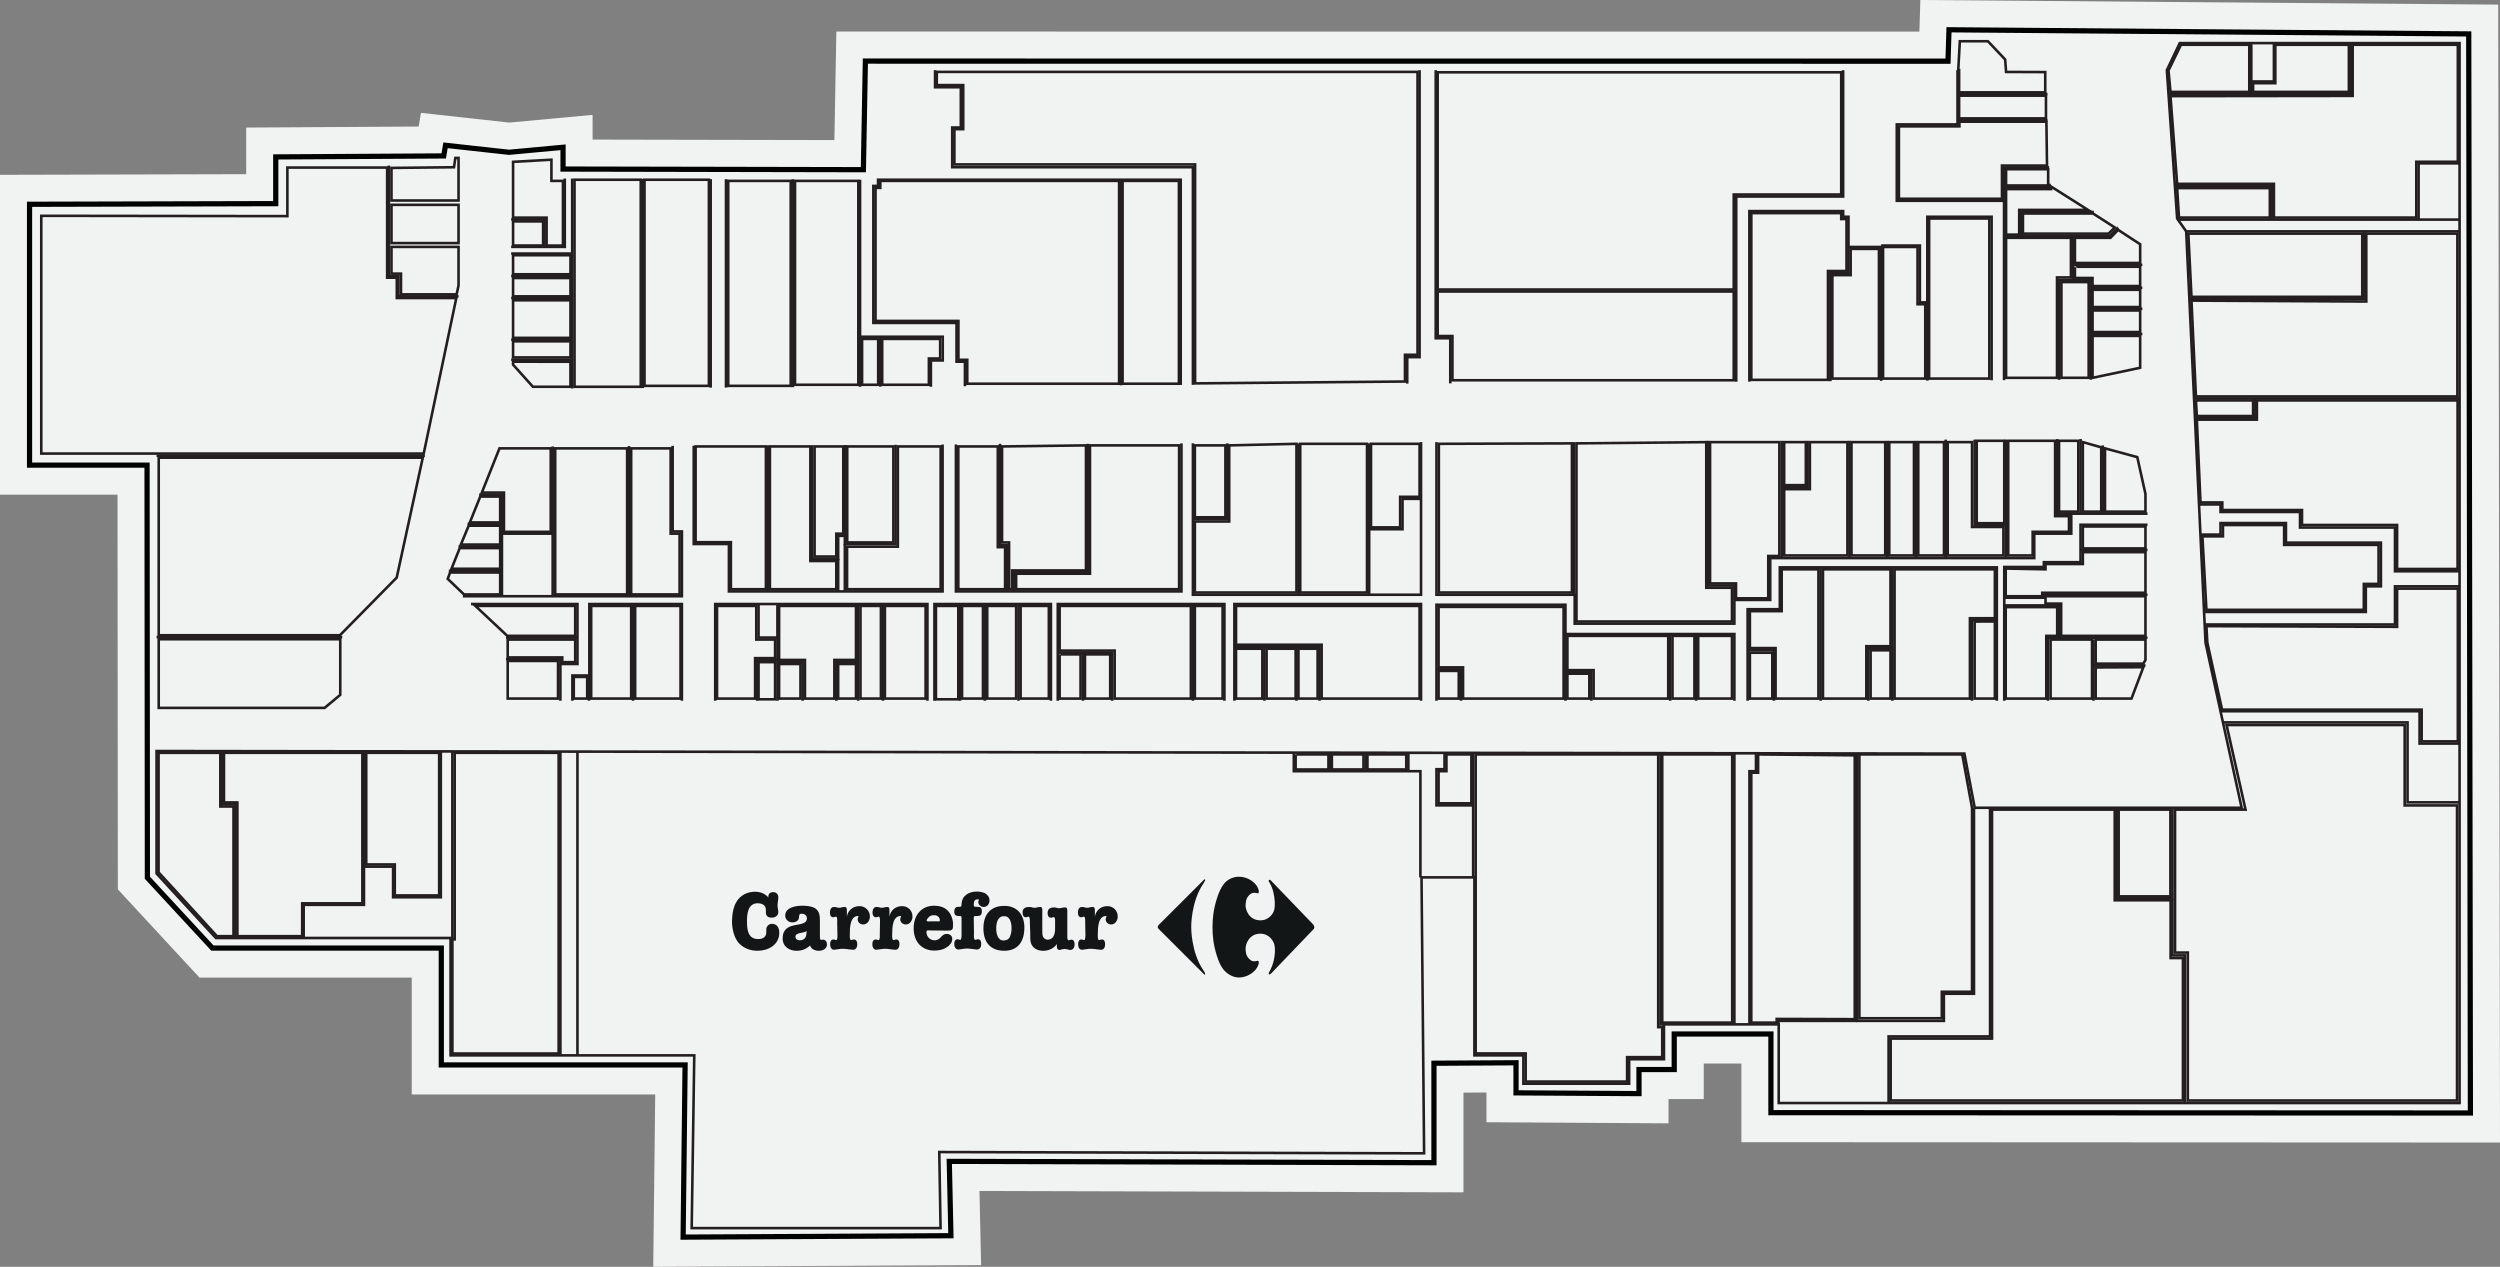 <?xml version="1.0" encoding="UTF-8"?>
<svg id="Layer_4" data-name="Layer 4" xmlns="http://www.w3.org/2000/svg" viewBox="0 0 959.57 486.24">
  <rect x="0" y="0" width="959.57" height="486.24" fill="#808080" stroke="none"/>
  <defs>
    <style>
      .cls-1, .cls-2 {
        fill: #f1f2f2;
      }

      .cls-3 {
        fill: #121617;
        fill-rule: evenodd;
      }

      .cls-4 {
        fill: none;
        stroke: #231f20;
      }

      .cls-4, .cls-2 {
        stroke-miterlimit: 10;
      }

      .cls-2 {
        stroke: #000;
        stroke-width: 2px;
      }
    </style>
  </defs>
  <g id="Cladire">
    <polygon class="cls-1" points="14.17 81.24 14.17 175.68 59.27 175.68 59.4 335.8 82.77 361.07 172.22 361.07 172.22 405.92 265.83 405.92 265.07 471.99 362.09 471.48 361.46 442.93 547.55 443.44 547.55 405.28 584.72 405.07 584.72 416.65 626.26 416.91 626.26 407.68 639.77 407.68 639.77 394.04 682.56 394.04 682.56 424.23 945.37 424.36 944.74 15.83 750.82 14.28 750.44 26.32 334.93 26.28 334.18 67.97 213.27 67.72 213.27 59.64 195.34 61.3 173.35 58.88 172.72 62.67 108.67 63.05 108.67 80.99 14.17 81.24"/>
    <polygon class="cls-4" points="191.25 171.46 170.96 222.44 194.22 244.71 194.22 268.96 818.83 268.96 824.27 253.12 824.27 189.28 820.81 174.92 798.53 168.49 191.25 171.46"/>
    <polygon class="cls-4" points="196.2 61.58 196.2 140.28 204.12 149.19 802.99 145.72 822.29 141.76 822.29 93.26 786.66 70.49 785.67 26.94 770.82 26.94 770.32 22.49 763.39 15.06 751.52 15.06 751.02 26.94 335.77 26.94 334.78 69.01 212.53 68.51 212.53 60.59 196.2 61.58"/>
    <polygon class="cls-4" points="15.06 82.12 15.06 174.92 60.1 174.92 60.1 272.43 124.93 272.43 131.37 266.98 131.37 243.97 153.14 221.94 176.9 109.59 176.9 59.6 173.93 59.6 173.43 63.56 109.59 63.56 109.59 82.12 15.06 82.12"/>
    <line class="cls-4" x1="149.26" y1="77.84" x2="176.9" y2="77.84"/>
    <line class="cls-4" x1="149.26" y1="94.25" x2="176.9" y2="94.25"/>
    <polygon class="cls-1" points="251.49 420.09 158.04 420.09 158.04 375.24 76.58 375.24 45.23 341.36 45.11 189.86 0 189.86 0 67.1 94.5 66.85 94.5 48.96 160.7 48.57 161.58 43.32 195.46 47.05 227.45 44.09 227.45 53.58 320.26 53.77 321.02 12.11 736.71 12.14 737.09 0 958.89 1.77 959.57 438.54 668.39 438.4 668.39 408.21 653.95 408.21 653.95 421.86 640.43 421.86 640.43 431.17 570.55 430.74 570.55 419.32 561.72 419.38 561.72 457.65 375.95 457.14 376.58 485.58 250.73 486.24 251.49 420.09"/>
    <polygon class="cls-1" points="257.23 414.42 163.71 414.42 163.71 369.57 79.05 369.57 50.9 339.13 50.78 184.19 5.67 184.19 5.67 72.76 100.17 72.51 100.17 54.59 165.51 54.21 166.29 49.54 195.41 52.75 221.78 50.31 221.78 59.24 325.82 59.45 326.58 17.78 742.2 17.81 742.58 5.71 953.23 7.4 953.89 432.87 674.06 432.73 674.06 402.54 648.28 402.54 648.28 416.19 634.76 416.19 634.76 425.46 576.22 425.11 576.22 413.62 556.06 413.74 556.06 451.96 370.16 451.46 370.79 479.94 256.47 480.54 257.23 414.42"/>
    <polygon class="cls-2" points="262.96 408.75 169.38 408.75 169.38 363.9 81.53 363.9 56.57 336.91 56.44 178.52 11.34 178.52 11.34 78.41 105.84 78.16 105.84 60.23 170.32 59.85 171 55.77 195.36 58.45 216.11 56.53 216.11 64.89 331.39 65.13 332.15 23.45 747.7 23.48 748.08 11.43 947.57 13.02 948.21 427.2 679.73 427.07 679.73 396.88 642.61 396.88 642.61 410.52 629.09 410.52 629.09 419.76 581.89 419.47 581.89 407.92 550.39 408.1 550.39 446.28 364.36 445.77 364.99 474.3 262.2 474.84 262.96 408.75"/>
    <polygon class="cls-1" points="257.23 414.42 163.71 414.42 163.71 369.57 79.05 369.57 50.9 339.13 50.78 184.19 5.67 184.19 5.67 72.76 100.17 72.51 100.17 54.59 165.51 54.21 166.29 49.54 195.41 52.75 221.78 50.31 221.78 59.24 325.82 59.45 326.58 17.78 742.2 17.81 742.58 5.71 953.23 7.4 953.89 432.87 674.06 432.73 674.06 402.54 648.28 402.54 648.28 416.19 634.76 416.19 634.76 425.46 576.22 425.11 576.22 413.62 556.06 413.74 556.06 451.96 370.16 451.46 370.79 479.94 256.47 480.54 257.23 414.42"/>
    <polygon class="cls-2" points="262.96 408.75 169.38 408.75 169.38 363.9 81.53 363.9 56.57 336.91 56.44 178.52 11.34 178.52 11.34 78.41 105.84 78.16 105.84 60.23 170.32 59.85 171 55.77 195.36 58.45 216.11 56.53 216.11 64.89 331.39 65.13 332.15 23.45 747.7 23.48 748.08 11.43 947.57 13.02 948.21 427.2 679.73 427.07 679.73 396.88 642.61 396.88 642.61 410.52 629.09 410.52 629.09 419.76 581.89 419.47 581.89 407.92 550.39 408.1 550.39 446.28 364.36 445.77 364.99 474.3 262.2 474.84 262.96 408.75"/>
    <polygon class="cls-4" points="831.7 26.94 835.65 83.86 839.12 88.81 846.54 246.69 860.4 310.04 757.95 310.04 753.99 289.25 60.1 288.26 60.1 335.28 82.86 360.03 172.94 360.03 172.94 405.07 266.48 405.07 265.49 471.39 361.01 471.39 360.52 442.19 546.61 442.68 545.62 336.77 565.92 336.77 565.92 405.07 584.72 405.07 584.72 415.96 625.31 415.96 625.31 406.55 638.67 406.55 638.67 393.19 682.72 393.19 682.72 423.38 944.05 423.38 944.05 16.55 836.64 16.55 831.7 26.94"/>
  </g>
  <g id="Magazine">
    <line class="cls-4" x1="60.1" y1="174.92" x2="163.08" y2="174.92"/>
    <line class="cls-4" x1="60.1" y1="244.53" x2="131.37" y2="244.53"/>
    <polyline class="cls-4" points="85.32 288.3 85.32 308.73 90.33 308.73 90.33 360.03"/>
    <polyline class="cls-4" points="139.7 288.38 139.7 347.3 116.56 347.3 116.56 360.03"/>
    <polyline class="cls-4" points="169.2 288.42 169.2 344.4 150.88 344.4 150.88 332.64 139.7 332.64"/>
    <line class="cls-4" x1="173.63" y1="288.3" x2="173.63" y2="360.03"/>
    <line class="cls-4" x1="215.09" y1="288.48" x2="215.09" y2="405.07"/>
    <line class="cls-4" x1="221.64" y1="288.48" x2="221.64" y2="405.07"/>
    <polyline class="cls-4" points="496.6 288.89 496.6 296.01 545.19 296.01 545.19 336.77"/>
    <line class="cls-4" x1="565.44" y1="288.98" x2="565.44" y2="336.77"/>
    <polyline class="cls-4" points="637.36 289.09 637.36 393.19 638.67 393.19"/>
    <line class="cls-4" x1="510.48" y1="288.89" x2="510.48" y2="296.01"/>
    <line class="cls-4" x1="524.17" y1="289.09" x2="524.17" y2="296.01"/>
    <line class="cls-4" x1="540.56" y1="289.09" x2="540.56" y2="296.01"/>
    <polyline class="cls-4" points="554.45 288.89 554.45 295.24 551.36 295.24 551.36 309.12 565.44 309.12"/>
    <line class="cls-4" x1="665.7" y1="289.13" x2="665.7" y2="393.19"/>
    <polyline class="cls-4" points="673.99 289.14 673.99 296.01 671.49 296.01 671.49 393.19"/>
    <polyline class="cls-4" points="712.75 289.19 712.75 391.84 746.11 391.84 746.11 381.43 757.67 381.43 757.67 310.04"/>
    <polyline class="cls-4" points="724.9 423.38 724.9 397.81 763.84 397.81 763.84 310.04"/>
    <polyline class="cls-4" points="812.43 310.04 812.43 344.79 833.84 344.79 833.84 310.04"/>
    <polyline class="cls-4" points="838.66 423.38 838.66 366.71 833.84 366.71 833.84 344.79"/>
    <polyline class="cls-4" points="853.23 277.28 924.08 277.28 924.08 307.96 944.05 307.96"/>
    <polyline class="cls-4" points="852.3 272.99 928.7 272.99 928.7 285.4 944.05 285.4"/>
    <polyline class="cls-4" points="846.21 239.69 919.26 239.69 919.26 225.05 944.05 225.05"/>
    <polyline class="cls-4" points="845.99 234.88 908.07 234.88 908.07 225.05 913.86 225.05 913.86 208.28 877.41 208.28 877.41 200.76 852.3 200.76 852.3 205.19 844.61 205.19"/>
    <polyline class="cls-4" points="944.05 219.27 919.26 219.27 919.26 202.49 882.81 202.49 882.81 196.51 852.3 196.51 852.3 193.62 844.05 193.62"/>
    <line class="cls-4" x1="944.05" y1="152.94" x2="842.13" y2="152.94"/>
    <polyline class="cls-4" points="842.49 160.46 865.65 160.46 865.65 152.94"/>
    <polyline class="cls-4" points="840.34 114.76 907.49 114.76 907.49 88.54"/>
    <line class="cls-4" x1="839.12" y1="88.81" x2="944.05" y2="88.81"/>
    <line class="cls-4" x1="944.05" y1="84.29" x2="835.65" y2="84.29"/>
    <polyline class="cls-4" points="834.79 71.39 872.02 71.39 872.02 84.29"/>
    <polyline class="cls-4" points="944.05 62.7 928.32 62.7 928.32 84.29"/>
    <polyline class="cls-4" points="902.29 16.55 902.29 36.09 832.33 36.09"/>
    <line class="cls-4" x1="864.11" y1="16.55" x2="864.11" y2="36.09"/>
    <polyline class="cls-4" points="872.79 16.55 872.79 31.27 864.11 31.27"/>
    <polyline class="cls-4" points="824.27 197.16 795.01 197.16 795.01 204.83 780.8 204.83 780.8 214.21 679.46 214.21 679.46 230.27 665.7 230.27 665.7 239.37 604.41 239.37 604.41 228.28 551.36 228.28 551.36 169.7"/>
    <line class="cls-4" x1="604.13" y1="169.7" x2="604.13" y2="228.28"/>
    <polyline class="cls-4" points="655.58 169.19 655.58 224.73 665.7 224.73 665.7 230.27"/>
    <line class="cls-4" x1="683.86" y1="169.19" x2="683.86" y2="214.21"/>
    <polyline class="cls-4" points="693.81 169.19 693.81 186.92 683.86 186.92"/>
    <line class="cls-4" x1="709.88" y1="169.19" x2="709.88" y2="214.21"/>
    <line class="cls-4" x1="724.37" y1="169.19" x2="724.37" y2="214.21"/>
    <line class="cls-4" x1="735.46" y1="169.19" x2="735.46" y2="214.21"/>
    <line class="cls-4" x1="746.83" y1="168.74" x2="746.83" y2="214.21"/>
    <polyline class="cls-4" points="757.92 168.74 757.92 201.42 769.85 201.42 769.85 214.21"/>
    <line class="cls-4" x1="769.85" y1="168.74" x2="769.85" y2="201.42"/>
    <polyline class="cls-4" points="789.61 168.53 789.61 197.16 795.01 197.16"/>
    <line class="cls-4" x1="798.57" y1="197.16" x2="798.57" y2="168.49"/>
    <line class="cls-4" x1="807.09" y1="170.96" x2="807.09" y2="197.16"/>
    <polyline class="cls-4" points="824.27 201.42 798.57 201.42 798.57 215.78 784.49 215.78 784.49 217.62 769.29 217.62 769.29 268.96"/>
    <polyline class="cls-4" points="766.44 268.96 766.44 217.77 683.15 217.77 683.15 233.83 670.79 233.83 670.79 268.96"/>
    <polyline class="cls-4" points="665.7 268.96 665.7 243.36 600.86 243.36 600.86 232.12 551.36 232.12 551.36 268.96"/>
    <line class="cls-4" x1="798.57" y1="211.09" x2="824.27" y2="211.09"/>
    <polyline class="cls-4" points="769.29 229.42 784.49 229.42 784.49 228.28 824.27 228.28"/>
    <polyline class="cls-4" points="769.29 232.37 790.32 232.37 790.32 244.77 824.27 244.77"/>
    <polyline class="cls-4" points="803.54 268.96 803.54 255.43 803.54 245.48"/>
    <line class="cls-4" x1="823.49" y1="255.4" x2="803.54" y2="255.4"/>
    <polyline class="cls-4" points="786.06 268.96 786.06 244.77 790.32 244.77"/>
    <polyline class="cls-4" points="766.44 237.95 756.92 237.95 756.92 268.96"/>
    <line class="cls-4" x1="726.36" y1="217.82" x2="726.36" y2="268.96"/>
    <polyline class="cls-4" points="717.12 268.96 717.12 248.75 726.36 248.75"/>
    <line class="cls-4" x1="698.79" y1="217.82" x2="698.79" y2="268.96"/>
    <polyline class="cls-4" points="670.79 249.6 680.88 249.6 680.88 268.96"/>
    <line class="cls-4" x1="651.03" y1="243.39" x2="651.03" y2="268.96"/>
    <line class="cls-4" x1="641.08" y1="243.39" x2="641.08" y2="268.96"/>
    <polyline class="cls-4" points="600.86 243.36 600.86 257.7 600.86 268.96"/>
    <polyline class="cls-4" points="610.81 268.96 610.81 257.99 600.86 257.99"/>
    <polyline class="cls-4" points="551.36 256.87 560.78 256.87 560.78 268.96"/>
    <polyline class="cls-4" points="545.43 169.7 545.43 228.28 457.87 228.28 457.87 170.16"/>
    <polyline class="cls-4" points="453.47 170.18 453.47 227 366.91 227 366.91 170.6"/>
    <line class="cls-4" x1="525.53" y1="170.18" x2="525.53" y2="228.28"/>
    <line class="cls-4" x1="498.38" y1="170.18" x2="498.38" y2="228.28"/>
    <polyline class="cls-4" points="471.09 170.18 471.09 199.23 457.87 199.23"/>
    <polyline class="cls-4" points="525.53 203.13 538.32 203.13 538.32 191.47 545.43 191.47"/>
    <polyline class="cls-4" points="417.51 170.35 417.51 219.61 389.23 219.61 389.23 227"/>
    <polyline class="cls-4" points="383.82 170.35 383.82 209.24 386.52 209.24 386.52 227"/>
    <polyline class="cls-4" points="361.79 170.63 361.79 227 279.78 227 279.78 208.81 266.28 208.81 266.28 171.09"/>
    <polyline class="cls-4" points="343.74 170.71 343.74 208.81 324.27 208.81 324.27 205.68 321.71 205.68 321.71 214.5 311.76 214.5 311.76 170.87"/>
    <line class="cls-4" x1="324.41" y1="170.81" x2="324.41" y2="205.68"/>
    <line class="cls-4" x1="294.71" y1="170.95" x2="294.71" y2="227"/>
    <polyline class="cls-4" points="258.18 171.13 258.18 203.98 261.73 203.98 261.73 228.85 177.66 228.85"/>
    <polyline class="cls-4" points="261.73 268.96 261.73 231.84 226.2 231.84 226.2 259.27 219.7 259.27 219.7 268.96"/>
    <line class="cls-4" x1="226.06" y1="268.96" x2="226.06" y2="259.27"/>
    <line class="cls-4" x1="242.97" y1="231.84" x2="242.97" y2="268.96"/>
    <polyline class="cls-4" points="180.78 231.84 221.64 231.84 221.64 254.86 215.09 254.86 215.09 253.01 194.22 253.01"/>
    <line class="cls-4" x1="215.09" y1="268.96" x2="215.09" y2="254.86"/>
    <line class="cls-4" x1="194.22" y1="244.71" x2="221.64" y2="244.71"/>
    <line class="cls-4" x1="241.41" y1="228.85" x2="241.41" y2="171.21"/>
    <polyline class="cls-4" points="212.13 171.36 212.13 204.55 212.13 228.85"/>
    <polyline class="cls-4" points="192.66 228.85 192.66 204.83 212.13 204.83"/>
    <polyline class="cls-4" points="183.92 189.88 192.66 189.88 192.66 204.83"/>
    <line class="cls-4" x1="172.26" y1="219.16" x2="192.66" y2="219.16"/>
    <line class="cls-4" x1="176" y1="209.77" x2="192.66" y2="209.77"/>
    <line class="cls-4" x1="179.46" y1="201.09" x2="192.66" y2="201.09"/>
    <polyline class="cls-4" points="274.52 268.96 274.52 231.84 355.97 231.84 355.97 268.96"/>
    <polyline class="cls-4" points="358.67 268.96 358.67 231.84 403.37 231.84 403.37 268.96"/>
    <polyline class="cls-4" points="406 268.96 406 231.84 469.96 231.84 469.96 268.96"/>
    <polyline class="cls-4" points="473.79 268.96 473.79 231.84 545.43 231.84 545.43 268.96"/>
    <polyline class="cls-4" points="506.48 268.96 506.48 248.32 473.79 248.32"/>
    <line class="cls-4" x1="497.62" y1="268.96" x2="497.62" y2="248.32"/>
    <line class="cls-4" x1="485.31" y1="268.96" x2="485.31" y2="248.32"/>
    <line class="cls-4" x1="457.87" y1="268.96" x2="457.87" y2="232.12"/>
    <polyline class="cls-4" points="406 250.54 426.89 250.54 426.89 268.96"/>
    <line class="cls-4" x1="415.66" y1="268.96" x2="415.66" y2="250.54"/>
    <line class="cls-4" x1="368.47" y1="231.84" x2="368.47" y2="268.96"/>
    <line class="cls-4" x1="378" y1="231.84" x2="378" y2="268.96"/>
    <line class="cls-4" x1="390.93" y1="232.12" x2="390.93" y2="268.96"/>
    <line class="cls-4" x1="338.91" y1="231.84" x2="338.91" y2="268.96"/>
    <polyline class="cls-4" points="329.39 232.12 329.39 253.87 329.39 268.96"/>
    <polyline class="cls-4" points="321 268.96 321 254.15 329.39 254.15"/>
    <polyline class="cls-4" points="308.07 268.96 308.07 254.15 298.4 254.15 298.4 231.84"/>
    <polyline class="cls-4" points="291.15 231.84 291.15 244.71 298.4 244.71"/>
    <polyline class="cls-4" points="290.59 268.96 290.59 253.3 298.4 253.3"/>
    <line class="cls-4" x1="298.4" y1="268.96" x2="298.4" y2="254.15"/>
    <polyline class="cls-4" points="196.2 94.76 216.78 94.76 216.78 68.53"/>
    <polyline class="cls-4" points="196.2 84.24 209.01 84.24 209.01 94.76"/>
    <line class="cls-4" x1="219.62" y1="149.1" x2="219.62" y2="68.54"/>
    <line class="cls-4" x1="196.2" y1="97.32" x2="219.62" y2="97.32"/>
    <line class="cls-4" x1="196.2" y1="105.94" x2="219.62" y2="105.94"/>
    <line class="cls-4" x1="196.2" y1="114.38" x2="219.62" y2="114.38"/>
    <line class="cls-4" x1="196.2" y1="130.39" x2="219.62" y2="130.39"/>
    <line class="cls-4" x1="196.2" y1="138.06" x2="219.62" y2="138.06"/>
    <line class="cls-4" x1="246.72" y1="68.65" x2="246.72" y2="148.94"/>
    <line class="cls-4" x1="272.78" y1="68.76" x2="272.78" y2="148.79"/>
    <line class="cls-4" x1="278.66" y1="68.78" x2="278.66" y2="148.76"/>
    <line class="cls-4" x1="304.33" y1="68.78" x2="304.33" y2="148.61"/>
    <line class="cls-4" x1="330.11" y1="68.99" x2="330.11" y2="148.46"/>
    <polyline class="cls-4" points="357.3 148.46 357.3 138.35 361.85 138.35 361.85 129.25 330.11 129.25"/>
    <line class="cls-4" x1="337.88" y1="148.41" x2="337.88" y2="129.25"/>
    <polyline class="cls-4" points="370.37 148.23 370.37 138.83 367.15 138.83 367.15 123.95 335.22 123.95 335.22 71.36 337.02 71.36 337.02 68.99 453.19 68.99 453.19 147.75"/>
    <line class="cls-4" x1="430.26" y1="147.88" x2="430.26" y2="68.99"/>
    <polyline class="cls-4" points="358.9 26.94 358.9 33.49 368.79 33.49 368.79 48.94 365.49 48.94 365.49 64.18 457.87 64.18 457.87 147.71"/>
    <polyline class="cls-4" points="544.87 26.94 544.87 137.08 540.13 137.08 540.13 147.24"/>
    <polyline class="cls-4" points="551.07 26.94 551.07 129.83 556.66 129.83 556.66 147.15"/>
    <polyline class="cls-4" points="707.45 26.94 707.45 75.43 666.41 75.43 666.41 146.51"/>
    <polyline class="cls-4" points="671.46 146.48 671.46 81.02 707.45 81.02 707.45 83.2 709.5 83.2 709.5 104.88 702.54 104.88 702.54 146.31"/>
    <polyline class="cls-4" points="722.04 146.19 722.04 94.79 709.5 94.79"/>
    <polyline class="cls-4" points="739.76 146.09 739.76 116.06 736.9 116.06 736.9 94.25 722.04 94.25"/>
    <polyline class="cls-4" points="764.44 145.95 764.44 83.2 739.76 83.2 739.76 116.06"/>
    <polyline class="cls-4" points="786.51 64.25 769.21 64.25 769.21 77.07 728.04 77.07 728.04 47.75 751.35 47.75 751.35 36.09 751.35 26.94"/>
    <line class="cls-4" x1="785.87" y1="36.09" x2="751.35" y2="36.09"/>
    <line class="cls-4" x1="785.87" y1="46.12" x2="751.35" y2="46.12"/>
    <polyline class="cls-4" points="769.21 71.89 786.51 71.89 786.66 70.49"/>
    <line class="cls-4" x1="769.21" y1="77.07" x2="769.21" y2="145.92"/>
    <polyline class="cls-4" points="803.69 81.38 775.76 81.38 775.76 90.7 769.21 90.7"/>
    <polyline class="cls-4" points="813 87.32 809.73 90.59 775.76 90.59"/>
    <polyline class="cls-4" points="790.35 145.8 790.35 107.47 802.48 107.47 802.48 145.72"/>
    <polyline class="cls-4" points="795.66 90.7 795.66 101.65 795.66 107.47"/>
    <line class="cls-4" x1="822.29" y1="101.65" x2="795.66" y2="101.65"/>
    <line class="cls-4" x1="822.29" y1="110.47" x2="802.48" y2="110.47"/>
    <line class="cls-4" x1="822.29" y1="118.51" x2="802.48" y2="118.51"/>
    <line class="cls-4" x1="822.29" y1="128.19" x2="802.48" y2="128.19"/>
    <g id="Carrefour">
      <path class="cls-3" d="M296.85,342.43c1.06,0,1.89.79,1.89,1.97,0,1.11-.3,2.05-.3,3.16,0,.87.3,1.74.3,2.53,0,1.42-1.29,2.13-2.5,2.13-1.66,0-2.42-.79-2.27-2.53,0-.87,0-1.34-.53-2.05-.68-.71-1.66-.95-2.57-.95-3.78,0-4.16,3.95-4.16,6.95,0,3.24.38,6.79,4.31,6.79.83,0,1.74-.16,2.34-.71.76-.71.76-1.34.76-2.29,0-.79-.08-1.26.38-1.89.38-.63,1.06-.95,1.81-.95,1.89,0,2.8,1.5,2.8,3.39,0,4.74-4.31,6.95-8.32,6.95-2.72,0-5.29-.87-7.26-3-1.81-2.05-2.57-5.53-2.57-8.21,0-2.53.45-5.61,1.81-7.74,1.51-2.45,4.23-3.71,6.96-3.71,2.04,0,3.78.63,5.22,2.21-.23-1.26.6-2.13,1.89-2.05h0Z"/>
      <path class="cls-3" d="M306.68,351.99c0,1.42-1.29,2.05-2.57,2.05-1.44,0-2.72-1.11-2.72-2.61,0-3.24,4.23-3.79,6.58-3.79,1.51,0,3.55.16,4.84.95,1.74,1.11,1.89,2.92,1.89,4.82v5.84c0,.39-.08,1.5.45,1.5.3,0,.45-.08.76-.08.98,0,1.51.87,1.51,1.82,0,1.74-1.74,2.45-3.1,2.45s-2.95-.55-3.4-2.05c-1.44,1.42-3.25,2.05-5.14,2.05-2.72,0-5.37-1.5-5.37-4.74,0-7.42,9.3-3.55,9.3-7.74,0-1.18-.98-1.74-1.97-1.74-.53,0-.98.08-.98.71l-.08.55h0ZM309.63,357.28c-.83,1.03-4.31.47-4.31,2.21,0,1.11.83,1.42,1.66,1.42,1.74,0,2.57-1.11,2.57-2.92l.08-.71h0Z"/>
      <path class="cls-3" d="M321.35,354.04c0-.39.15-2.21-.53-2.21-.3,0-.6.24-.98.24-.98,0-1.29-.87-1.29-1.82,0-1.18.53-2.13,1.51-2.13.91,0,1.51.32,2.04.32.68,0,1.29-.32,1.97-.32.91,0,.98.55.98,1.26v2.37c.53-2.53,2.42-3.95,4.91-3.95,2.04,0,3.93,1.66,3.93,3.95,0,1.58-.98,3.08-2.57,3.08-1.13,0-2.12-.79-2.12-1.97,0-.47.23-.87.38-1.26-3.33-.24-3.4,4.58-3.4,7.03,0,.39-.15,2.21.53,2.21.3,0,.6-.24.98-.24.98,0,1.36.79,1.36,1.82,0,1.11-.53,2.13-1.51,2.13-1.66-.08-2.87-.39-4.08-.39-1.06,0-2.27.32-3.33.39-.98,0-1.51-1.03-1.51-2.13,0-1.03.38-1.82,1.29-1.82.38,0,.76.24.98.24.68,0,.53-1.82.53-2.21l-.08-4.58h0Z"/>
      <path class="cls-3" d="M337.76,354.04c0-.39.15-2.21-.53-2.21-.3,0-.6.24-.98.24-.98,0-1.36-.87-1.36-1.82,0-1.18.53-2.13,1.51-2.13.91,0,1.51.32,2.12.32s1.29-.32,1.97-.32c.83,0,.91.55.91,1.26v2.37c.53-2.53,2.42-3.95,4.91-3.95,2.12,0,3.93,1.66,3.93,3.95,0,1.58-.98,3.08-2.57,3.08-1.13,0-2.12-.79-2.12-1.97,0-.47.23-.87.38-1.26-3.4-.24-3.48,4.58-3.48,7.03,0,.39-.15,2.21.53,2.21.3,0,.6-.24.98-.24.98,0,1.29.79,1.29,1.82,0,1.11-.53,2.13-1.51,2.13-1.66-.08-2.8-.39-4.01-.39-1.13,0-2.34.32-3.4.39-.98,0-1.51-1.03-1.51-2.13,0-1.03.38-1.82,1.36-1.82.38,0,.68.24.98.24.68,0,.53-1.82.53-2.21l.08-4.58h0Z"/>
      <path class="cls-3" d="M356.96,357.12c-.6,0-1.36-.24-1.36.63,0,1.74,1.36,3.16,3.1,3.16,2.57,0,2.42-2.45,4.69-2.45,1.13,0,2.12.71,2.12,1.89,0,1.42-.98,2.53-2.12,3.24-1.36.95-3.1,1.26-4.76,1.26-4.91,0-7.94-3.47-7.94-8.53s2.95-8.68,7.86-8.68c1.74,0,3.7.39,5.07,1.74,1.44,1.34,2.19,3.47,2.19,5.53,0,1.82-.23,2.29-1.97,2.29l-6.88-.08h0ZM359.76,353.64c.45,0,.98.24.98-.47,0-.47-.3-1.11-.6-1.34-.45-.39-.98-.55-1.66-.55-.83,0-1.44.16-2.04.79-.3.32-.76.79-.76,1.18,0,.63.98.39,1.29.39h2.8Z"/>
      <path class="cls-3" d="M373.82,358.54c0,.39-.15,2.21.53,2.21.3,0,.53-.24.98-.24.98,0,1.29.79,1.29,1.82,0,1.11-.45,2.13-1.74,2.13-1.21-.08-2.42-.39-3.7-.39-1.13,0-2.27.32-3.25.39-1.13,0-1.66-1.03-1.66-2.13,0-1.03.38-1.82,1.29-1.82.38,0,.68.24.98.24.6,0,.53-1.82.53-2.21v-5.76c0-1.11.08-1.18-.98-1.18-1.13,0-1.81-.32-1.81-1.66,0-1.26.45-1.89,1.66-1.89.91,0,1.13.08,1.13-1.03.15-3.39,2.95-4.82,5.9-4.82.98,0,2.19.24,3.1.63.98.55,1.74,1.58,1.74,2.76,0,1.42-.91,2.53-2.27,2.53-.98,0-2.04-.79-2.04-1.89,0-.39.15-.55.3-.87-.23-.16-.38-.16-.53-.16-1.13,0-1.51.71-1.51,1.82,0,1.03.08,1.03.98,1.03,1.21,0,2.12.08,2.12,1.74,0,1.42-.6,1.82-1.89,1.82-1.21,0-1.21-.08-1.21,1.18l.08,5.76h0Z"/>
      <path class="cls-3" d="M393.18,356.09c0,5.21-2.42,8.84-7.71,8.84s-8.01-3.24-8.01-8.61,2.8-8.61,7.94-8.61c4.91-.08,7.79,3.32,7.79,8.37h0ZM385.39,351.67c-2.42-.08-3.02,2.53-3.02,4.66,0,1.89.53,4.66,2.8,4.66.98,0,1.89-.32,2.42-1.34.45-.95.68-2.21.68-3.24,0-2.13-.53-4.82-2.87-4.74h0Z"/>
      <path class="cls-3" d="M395.3,354.04c0-.39.08-2.21-.53-2.21-.38,0-.6.24-.98.24-.98,0-1.29-.87-1.29-1.82,0-1.18.45-2.13,2.72-2.13.6,0,1.21.32,1.89.32s1.36-.32,2.12-.32c.98,0,.83.95.83,1.74v7.42c0,.71,0,1.82.38,2.45.38.55.98.95,1.66.95.91,0,1.66-.39,2.19-1.18.6-1.03.68-2.05.68-3.24v-2.05c0-.39.15-2.21-.53-2.21-.3,0-.6.24-.98.24-1.06,0-1.36-.87-1.36-1.82,0-1.18.53-2.13,2.57-2.13.6,0,1.21.32,1.89.32s1.36-.32,2.12-.32c1.06,0,.98.71.98,1.5v8.92c0,.39-.15,2.21.53,2.21.3,0,.6-.24.98-.24.98,0,1.29.79,1.29,1.82,0,1.11-.53,2.13-1.74,2.13-.76-.08-1.44-.39-2.12-.39s-1.36.32-1.89.39c-1.13-.08-1.06-1.03-1.06-1.66v-.63c-1.13,1.74-3.25,2.61-5.29,2.61-1.51,0-3.25-.55-4.16-1.97-.91-1.26-.76-3.16-.76-4.74l-.15-4.18h0Z"/>
      <path class="cls-3" d="M416.54,354.04c0-.39.08-2.21-.53-2.21-.38,0-.6.24-.98.24-.98,0-1.29-.87-1.29-1.82,0-1.18.45-2.13,1.51-2.13.91,0,1.44.32,2.04.32.68,0,1.29-.32,1.97-.32.91,0,.98.55.98,1.26v2.37c.53-2.53,2.42-3.95,4.84-3.95,2.12,0,3.93,1.66,3.93,3.95,0,1.58-.98,3.08-2.5,3.08-1.13,0-2.12-.79-2.12-1.97,0-.47.23-.87.38-1.26-3.33-.24-3.4,4.58-3.4,7.03,0,.39-.15,2.21.53,2.21.3,0,.53-.24.98-.24.98,0,1.29.79,1.29,1.82,0,1.11-.45,2.13-1.51,2.13-1.59-.08-2.8-.39-4.01-.39-1.13,0-2.27.32-3.33.39-1.06,0-1.51-1.03-1.51-2.13,0-1.03.38-1.82,1.29-1.82.38,0,.68.24.98.24.6,0,.53-1.82.53-2.21l-.08-4.58h0Z"/>
      <path class="cls-3" d="M504.48,355.93c0,.39-.3.71-.3.71l-16.33,17.05c-.6.63-1.06.24-.83-.32.38-.87,1.06-1.74,1.66-3.87.83-3,.83-5.53.45-6.95-.38-1.42-1.97-4.18-5.37-4.18-4.46,0-5.75,4.26-5.67,5.84.08,1.03,0,2.61,1.59,4.03,1.13,1.11,2.34.63,2.57.63.3-.08.91-.39.91.55,0,1.18-.98,2.61-1.66,3.24-.6.63-2.87,2.53-5.97,2.53-1.89,0-4.08-.95-5.75-2.84-1.21-1.42-1.97-3.16-2.72-5.53-1.36-4.34-1.66-7.58-1.66-11.05,0-3.08.3-6.47,1.66-10.82.68-2.29,1.66-4.42,2.72-5.68,1.51-1.97,3.86-2.76,5.75-2.76,3.18,0,5.37,1.82,5.97,2.45.68.63,1.66,2.05,1.66,3.24,0,1.03-.6.63-.91.55-.3,0-1.44-.39-2.57.63-1.59,1.42-1.51,3.08-1.59,4.11-.08,1.5,1.21,5.76,5.67,5.76,3.4,0,5.07-2.76,5.37-4.18s.3-3.95-.45-6.95c-.6-2.13-1.21-3-1.66-3.79-.23-.47.23-1.03.83-.32l16.33,16.97c0,.24.3.55.3.95h0Z"/>
      <path class="cls-3" d="M444.37,355.78c0,.39.3.71.3.71l17.47,17.45c.38.39.53,0,.38-.39-.08-.24-.15-.39-.68-1.18-4.76-7.03-4.61-16.58-4.61-16.58,0,0-.15-9.55,4.61-16.58.53-.87.6-1.03.68-1.18.15-.39,0-.79-.38-.39l-17.47,17.45s-.3.39-.3.71h0Z"/>
    </g>
    <polyline class="cls-4" points="712.75 391.84 682.56 391.84 682.56 393.19"/>
    <polyline class="cls-4" points="149.26 63.56 149.26 105.94 152.94 105.94 152.94 113.75 176 113.75"/>
    <line class="cls-4" x1="321.71" y1="214.5" x2="321.71" y2="227"/>
    <line class="cls-4" x1="324.27" y1="208.81" x2="324.27" y2="227"/>
  </g>
  <polygon id="ERA_IasiGF76_ME" data-name="ERA IasiGF76^ME" class="cls-4" points="15.84 82.83 15.84 174.1 162.63 174.1 175.15 114.38 152.3 114.38 152.3 106.58 148.6 106.58 148.6 64.32 110.3 64.32 110.3 82.96 15.84 82.83"/>
  <polygon id="ERA_IasiGF79" data-name="ERA IasiGF79" class="cls-4" points="150.26 64.45 150.26 76.96 176 76.96 176 60.62 174.77 60.62 174.26 64.19 150.26 64.45"/>
  <rect id="ERA_IasiGF78" data-name="ERA IasiGF78" class="cls-4" x="150.26" y="78.62" width="25.74" height="14.68"/>
  <polygon id="ERA_IasiGF78_1" data-name="ERA IasiGF78_1" class="cls-4" points="150.26 94.76 150.26 105.02 153.91 105.02 153.91 112.99 175.27 112.99 176 109.55 176 94.76 150.26 94.76"/>
  <polygon id="ERA_IasiGF74_GF75" data-name="ERA IasiGF74_GF75" class="cls-4" points="60.92 175.68 60.92 243.81 130.49 243.81 152.27 221.69 162.27 175.68 60.92 175.68"/>
  <polygon id="ERA_IasiGF71" data-name="ERA IasiGF71" class="cls-4" points="60.92 245.36 60.92 271.7 124.6 271.7 130.6 266.7 130.6 245.36 60.92 245.36"/>
  <polygon id="ERA_IasiGF70" data-name="ERA IasiGF70" class="cls-4" points="60.86 288.95 60.86 334.83 83.25 359.33 89.63 359.33 89.63 309.56 84.57 309.56 84.57 288.95 60.86 288.95"/>
  <polygon id="ERA_IasiGF68" data-name="ERA IasiGF68" class="cls-4" points="85.97 288.95 85.97 308 91.11 308 91.11 359.33 115.99 359.33 115.99 346.73 139.09 346.73 139.09 288.95 85.97 288.95"/>
  <polygon id="ERA_IasiGF67" data-name="ERA IasiGF67" class="cls-4" points="140.57 288.95 140.57 331.8 151.53 331.8 151.53 343.69 168.56 343.69 168.56 288.95 140.57 288.95"/>
  <polygon id="ERA_IasiGF66" data-name="ERA IasiGF66" class="cls-4" points="174.52 288.95 174.52 360.55 173.63 360.55 173.63 404.37 214.43 404.37 214.43 288.95 174.52 288.95"/>
  <polyline id="ERA_IasiGF62" data-name="ERA IasiGF62" class="cls-4" points="497.3 289.57 497.3 295.35 509.9 295.35 509.9 289.57 497.62 289.57"/>
  <rect id="ERA_IasiGF60" data-name="ERA IasiGF60" class="cls-4" x="511.21" y="289.57" width="12.14" height="5.77"/>
  <rect id="ERA_IasiGF59" data-name="ERA IasiGF59" class="cls-4" x="524.86" y="289.57" width="14.9" height="5.77"/>
  <polygon id="ERA_IasiGF57" data-name="ERA IasiGF57" class="cls-4" points="555.18 289.57 555.18 296.01 552.16 296.01 552.16 308.34 564.76 308.34 564.76 289.57 555.18 289.57"/>
  <polygon id="ERA_IasiGF56" data-name="ERA IasiGF56" class="cls-4" points="566.4 289.57 566.4 335.97 566.4 404.34 585.59 404.34 585.59 415.14 624.53 415.14 624.53 405.76 638.01 405.76 638.01 394.24 636.47 394.24 636.47 289.57 566.4 289.57"/>
  <rect id="ERA_IasiGF55" data-name="ERA IasiGF55" class="cls-4" x="638.01" y="289.57" width="26.86" height="102.94"/>
  <polygon id="ERA_IasiGF53_GF54" data-name="ERA IasiGF53_GF54" class="cls-4" points="674.81 289.57 674.81 296.59 672.19 296.59 672.19 392.51 681.94 392.51 681.94 391.09 711.9 391.18 711.9 289.91 674.81 289.57"/>
  <polygon id="ERA_IasiGF51_GF52" data-name="ERA IasiGF51_GF52" class="cls-4" points="713.68 289.57 713.68 390.82 745.32 390.82 745.32 380.67 756.92 380.67 756.92 310.04 753.16 289.57 713.68 289.57"/>
  <polygon id="ERA_IasiGF50" data-name="ERA IasiGF50" class="cls-4" points="764.59 310.75 764.59 398.64 725.69 398.64 725.69 422.4 837.87 422.4 837.87 367.73 833.14 367.73 833.14 345.55 811.69 345.55 811.69 310.75 764.59 310.75"/>
  <rect id="ERA_IasiGF49" data-name="ERA IasiGF49" class="cls-4" x="813.2" y="310.75" width="19.87" height="33.3"/>
  <polygon id="ERA_IasiGF47" data-name="ERA IasiGF47" class="cls-4" points="834.84 310.75 834.84 365.63 839.74 365.63 839.74 422.4 943.08 422.4 943.08 309.14 922.98 309.14 922.98 278.28 854.62 278.28 861.9 310.75 834.84 310.75"/>
  <polygon id="ERA_IasiGF45" data-name="ERA IasiGF45" class="cls-4" points="846.89 240.33 847.23 246.67 852.89 272.38 929.5 272.38 929.5 284.55 943.38 284.55 943.38 225.93 920.07 225.93 920.07 240.59 846.89 240.33"/>
  <polygon id="ERA_IasiGF48" data-name="ERA IasiGF48" class="cls-4" points="853.23 201.51 853.23 205.88 845.35 205.88 846.89 234.07 907.3 234.07 907.3 224.13 912.96 224.13 912.96 209.14 876.71 209.14 876.71 201.51 853.23 201.51"/>
  <polygon id="ERA_IasiGF42" data-name="ERA IasiGF42" class="cls-4" points="843.21 161.06 844.61 192.86 852.98 192.86 852.98 195.77 883.57 195.77 883.57 201.51 920.07 201.51 920.07 218.39 943.29 218.39 943.29 153.69 866.26 153.69 866.26 161.06 843.21 161.06"/>
  <polygon id="ERA_IasiGF41" data-name="ERA IasiGF41" class="cls-4" points="842.86 153.69 843.21 159.69 864.8 159.69 864.8 153.69 842.86 153.69"/>
  <polygon id="ERA_IasiGF40" data-name="ERA IasiGF40" class="cls-4" points="841.15 115.39 842.86 152.15 943.21 152.15 943.21 89.68 908.25 89.68 908.25 115.73 841.15 115.39"/>
  <polygon id="ERA_IasiGF39" data-name="ERA IasiGF39" class="cls-4" points="839.95 89.68 841.15 113.93 906.7 113.93 906.7 89.68 839.95 89.68"/>
  <polygon id="ERA_IasiGF38_2" data-name="ERA IasiGF38_2" class="cls-4" points="835.65 72.2 836.35 83.51 871.23 83.51 871.23 72.2 835.65 72.2"/>
  <polygon id="ERA_IasiGF38_1" data-name="ERA IasiGF38_1" class="cls-4" points="833.09 36.9 835.65 70.57 872.79 70.57 872.79 83.51 927.44 83.51 927.44 62.09 943.38 62.09 943.38 17.19 903.02 17.19 903.02 36.81 833.09 36.9"/>
  <polygon id="ERA_IasiGF37_1" data-name="ERA IasiGF37_1" class="cls-4" points="837.12 17.19 832.33 27.04 833.09 35.27 863.34 35.27 863.34 17.19 837.12 17.19"/>
  <polygon id="ERA_IasiGF37_2" data-name="ERA IasiGF37_2" class="cls-4" points="873.33 17.19 873.33 31.93 864.8 31.93 864.8 35.27 901.56 35.27 901.56 17.19 873.33 17.19"/>
  <polygon id="ERA_IasiGF01" data-name="ERA IasiGF01" class="cls-4" points="196.93 62.12 196.93 83.54 209.8 83.54 209.8 94.25 216.08 94.25 216.08 69.43 211.65 69.43 211.65 61.3 196.93 62.12"/>
  <rect id="ERA_IasiGF02" data-name="ERA IasiGF02" class="cls-4" x="196.93" y="84.98" width="11.53" height="9.26"/>
  <rect id="ERA_IasiGF03" data-name="ERA IasiGF03" class="cls-4" x="196.93" y="97.96" width="22.04" height="7.31"/>
  <rect id="ERA_IasiGF04" data-name="ERA IasiGF04" class="cls-4" x="196.93" y="106.71" width="22.04" height="7.04"/>
  <rect id="ERA_IasiGF05_GF06" data-name="ERA IasiGF05_GF06" class="cls-4" x="196.93" y="115.26" width="22.04" height="14.42"/>
  <rect id="ERA_IasiGF07" data-name="ERA IasiGF07" class="cls-4" x="196.93" y="131.01" width="22.04" height="6.18"/>
  <polygon id="ERA_IasiGF08" data-name="ERA IasiGF08" class="cls-4" points="196.93 138.83 196.93 139.97 204.55 148.46 218.96 148.46 218.96 138.86 196.93 138.83"/>
  <rect id="ERA_IasiGF09_GF10" data-name="ERA IasiGF09_GF10" class="cls-4" x="220.51" y="68.99" width="25.43" height="79.47"/>
  <rect id="ERA_IasiGF11" data-name="ERA IasiGF11" class="cls-4" x="247.38" y="68.99" width="24.71" height="79.11"/>
  <rect id="ERA_IasiGF12" data-name="ERA IasiGF12" class="cls-4" x="279.51" y="69.43" width="23.99" height="78.67"/>
  <rect id="ERA_IasiGF13" data-name="ERA IasiGF13" class="cls-4" x="305.15" y="69.43" width="24.3" height="78.26"/>
  <rect id="ERA_IasiGF14" data-name="ERA IasiGF14" class="cls-4" x="330.89" y="130.08" width="6.18" height="17.61"/>
  <polygon id="ERA_IasiGF15" data-name="ERA IasiGF15" class="cls-4" points="338.61 130.08 338.61 147.69 356.53 147.69 356.53 137.6 360.86 137.6 360.86 130.08 338.61 130.08"/>
  <polygon id="ERA_IasiGF16_GF17" data-name="ERA IasiGF16_GF17" class="cls-4" points="337.88 69.43 337.88 72.11 336.04 72.11 336.04 123.18 367.86 123.18 367.86 138.11 371.26 138.11 371.26 147.28 429.54 147.28 429.54 69.43 337.88 69.43"/>
  <rect id="ERA_IasiGF18" data-name="ERA IasiGF18" class="cls-4" x="430.88" y="69.43" width="21.62" height="77.85"/>
  <polygon id="ERA_IasiGF19" data-name="ERA IasiGF19" class="cls-4" points="359.56 27.6 359.56 32.67 369.71 32.67 369.71 49.58 366.32 49.58 366.32 63.11 458.71 63.11 458.71 147.15 539.26 146.44 539.26 136.17 544.09 136.17 544.09 27.6 359.56 27.6"/>
  <polygon id="ERA_IasiGF20_1" data-name="ERA IasiGF20_1" class="cls-4" points="551.82 111.89 551.82 128.98 557.48 128.98 557.48 145.95 665.46 145.95 665.46 111.89 551.82 111.89"/>
  <polygon id="ERA_IasiGF20" data-name="ERA IasiGF20" class="cls-4" points="551.82 27.75 551.82 111.13 665.46 111.13 665.46 74.66 706.71 74.66 706.71 27.75 551.82 27.75"/>
  <polygon id="ERA_IasiGF21" data-name="ERA IasiGF21" class="cls-4" points="672.2 81.8 672.2 145.8 701.63 145.8 701.63 104.02 708.75 104.02 708.75 84.07 706.71 84.07 706.71 81.8 672.2 81.8"/>
  <polygon id="ERA_IasiGF22_2" data-name="ERA IasiGF22_2" class="cls-4" points="710.33 95.53 710.33 105.6 703.31 105.6 703.31 145.31 721.19 145.31 721.19 95.53 710.33 95.53"/>
  <polygon id="ERA_IasiGF22_3" data-name="ERA IasiGF22_3" class="cls-4" points="722.77 94.79 722.77 145.31 738.97 145.31 738.97 116.77 736.01 116.77 736.01 94.79 722.77 94.79"/>
  <rect id="ERA_IasiGF23" data-name="ERA IasiGF23" class="cls-4" x="740.45" y="83.87" width="23.11" height="61.44"/>
  <polygon id="ERA_IasiGF24_GF25" data-name="ERA IasiGF24_GF25" class="cls-4" points="769.99 91.28 769.99 145.02 789.54 145.02 789.54 106.49 794.88 106.49 794.88 91.28 769.99 91.28"/>
  <rect id="ERA_IasiGF26" data-name="ERA IasiGF26" class="cls-4" x="791.22" y="108.27" width="10.47" height="36.74"/>
  <polygon id="ERA_IasiGF27" data-name="ERA IasiGF27" class="cls-4" points="803.18 128.92 803.18 145.02 821.45 141.16 821.45 128.92 803.18 128.92"/>
  <rect id="ERA_IasiGF28" data-name="ERA IasiGF28" class="cls-4" x="803.18" y="119.17" width="18.27" height="8.28"/>
  <rect id="ERA_IasiGF29" data-name="ERA IasiGF29" class="cls-4" x="803.18" y="111.23" width="18.27" height="6.62"/>
  <path id="ERA_IasiGF30" data-name="ERA IasiGF30" class="cls-4" d="M796.41,102.38v4.31h6.76v3.11h18.27v-7.42s-25.27,0-25.03,0Z"/>
  <polygon id="ERA_IasiGF31" data-name="ERA IasiGF31" class="cls-4" points="796.41 91.28 796.41 100.94 821.45 100.94 821.45 93.75 813 88.23 810.05 91.28 796.41 91.28"/>
  <polygon id="ERA_IasiGF32" data-name="ERA IasiGF32" class="cls-4" points="776.46 81.96 776.46 89.68 809.3 89.68 811.72 87.32 803.38 81.96 776.46 81.96"/>
  <polygon id="ERA_IasiGF33" data-name="ERA IasiGF33" class="cls-4" points="769.99 72.57 769.99 90.07 775.02 90.07 775.02 80.56 801.42 80.56 787.19 71.56 787.25 72.57 769.99 72.57"/>
  <rect id="ERA_IasiGF34" data-name="ERA IasiGF34" class="cls-4" x="769.99" y="64.95" width="16.15" height="6.24"/>
  <polygon id="ERA_IasiGF35" data-name="ERA IasiGF35" class="cls-4" points="752.07 46.72 752.07 48.5 728.85 48.5 728.85 76.29 768.41 76.29 768.41 63.56 785.7 63.56 785.47 46.72 752.07 46.72"/>
  <rect id="ERA_IasiGF36_2" data-name="ERA IasiGF36_2" class="cls-4" x="751.96" y="36.72" width="33.34" height="8.72"/>
  <polygon id="ERA_IasiGF36_1" data-name="ERA IasiGF36_1" class="cls-4" points="752.24 15.83 751.63 26.94 751.96 26.94 751.96 35.45 785.02 35.45 785.02 27.67 769.99 27.61 769.63 22.83 763.02 15.83 752.24 15.83"/>
  <polygon id="ERA_IasiGF164" data-name="ERA IasiGF164" class="cls-4" points="191.71 172.1 184.94 189.07 193.43 189.07 193.43 204.14 211.39 204.14 211.39 172.1 191.71 172.1"/>
  <polygon id="ERA_IasiGF163" data-name="ERA IasiGF163" class="cls-4" points="184.33 190.6 180.34 200.53 191.98 200.53 191.98 190.6 184.33 190.6"/>
  <polygon id="ERA_IasiGF162" data-name="ERA IasiGF162" class="cls-4" points="179.89 201.79 176.9 209.01 191.98 209.01 191.98 201.79 179.89 201.79"/>
  <polygon id="ERA_IasiGF161" data-name="ERA IasiGF161" class="cls-4" points="176.46 210.37 173.3 218.31 191.98 218.31 191.98 210.37 176.46 210.37"/>
  <polygon id="ERA_IasiGF160" data-name="ERA IasiGF160" class="cls-4" points="172.75 219.75 171.85 222.19 178.08 228.15 191.98 228.15 191.98 219.75 172.75 219.75"/>
  <rect id="ERA_IasiGF165_GF166" data-name="ERA IasiGF165_GF166" class="cls-4" x="213.1" y="172.1" width="27.61" height="56.05"/>
  <polygon id="ERA_IasiGF80" data-name="ERA IasiGF80" class="cls-4" points="242.26 172.1 242.26 228.15 260.85 228.15 260.85 204.83 257.42 204.83 257.42 172.1 242.26 172.1"/>
  <polygon id="ERA_IasiGF159_2" data-name="ERA IasiGF159_2" class="cls-4" points="182.46 232.57 194.69 244.04 220.78 244.04 220.78 232.57 182.46 232.57"/>
  <polygon id="ERA_IasiGF159_1" data-name="ERA IasiGF159_1" class="cls-4" points="194.87 245.48 194.87 252.34 215.81 252.34 215.81 254.15 220.78 254.15 220.78 245.48 194.87 245.48"/>
  <rect id="ERA_IasiGF158" data-name="ERA IasiGF158" class="cls-4" x="194.87" y="253.69" width="19.32" height="14.44"/>
  <rect id="ERA_IasiGF157" data-name="ERA IasiGF157" class="cls-4" x="220.23" y="259.83" width="5.15" height="8.3"/>
  <rect id="ERA_IasiGF156" data-name="ERA IasiGF156" class="cls-4" x="226.91" y="232.57" width="15.35" height="35.56"/>
  <rect id="ERA_IasiGF155" data-name="ERA IasiGF155" class="cls-4" x="243.79" y="232.57" width="17.42" height="35.56"/>
  <polygon id="ERA_IasiGF167" data-name="ERA IasiGF167" class="cls-4" points="266.99 171.36 266.99 208.11 280.53 208.11 280.53 226.16 293.98 226.16 293.98 171.36 266.99 171.36"/>
  <polygon id="ERA_IasiGF153" data-name="ERA IasiGF153" class="cls-4" points="275.21 232.57 275.21 268.14 289.83 268.14 289.83 252.61 297.5 252.61 297.5 245.48 290.28 245.48 290.28 232.57 275.21 232.57"/>
  <rect id="ERA_IasiGF152" data-name="ERA IasiGF152" class="cls-4" x="291.15" y="254.15" width="6.35" height="14.26"/>
  <rect id="ERA_IasiGF151" data-name="ERA IasiGF151" class="cls-4" x="299.04" y="254.86" width="8.21" height="13.27"/>
  <polygon id="ERA_IasiGF150" data-name="ERA IasiGF150" class="cls-4" points="299.04 232.57 299.04 253.3 308.96 253.3 308.96 268.14 320.25 268.14 320.25 253.3 328.55 253.3 328.55 232.57 299.04 232.57"/>
  <polygon id="ERA_IasiGF81" data-name="ERA IasiGF81" class="cls-4" points="295.51 171.36 295.51 226.16 321 226.16 321 215.33 311.04 215.33 311.04 171.36 295.51 171.36"/>
  <polygon id="ERA_IasiGF82" data-name="ERA IasiGF82" class="cls-4" points="312.66 171.36 312.66 213.62 321 213.62 321 204.83 323.68 204.83 323.68 171.36 312.66 171.36"/>
  <rect id="ERA_IasiGF149" data-name="ERA IasiGF149" class="cls-4" x="321.71" y="254.86" width="6.84" height="13.27"/>
  <rect id="ERA_IasiGF148" data-name="ERA IasiGF148" class="cls-4" x="330.27" y="232.57" width="7.85" height="35.56"/>
  <rect id="ERA_IasiGF147" data-name="ERA IasiGF147" class="cls-4" x="339.65" y="232.57" width="15.62" height="35.56"/>
  <rect id="ERA_IasiGF83_GF84" data-name="ERA IasiGF83_GF84" class="cls-4" x="325.19" y="171.36" width="17.71" height="36.84"/>
  <polygon id="ERA_IasiGF85" data-name="ERA IasiGF85" class="cls-4" points="344.62 171.36 344.62 209.83 325.13 209.83 325.13 226.16 361.05 226.16 361.05 171.36 344.62 171.36"/>
  <rect id="ERA_IasiGF146" data-name="ERA IasiGF146" class="cls-4" x="359.24" y="232.57" width="8.58" height="35.84"/>
  <rect id="ERA_IasiGF145" data-name="ERA IasiGF145" class="cls-4" x="369.26" y="232.57" width="8.03" height="35.56"/>
  <polygon id="ERA_IasiGF86" data-name="ERA IasiGF86" class="cls-4" points="367.82 171.36 367.82 226.16 385.78 226.16 385.78 210.01 382.98 210.01 382.98 171.36 367.82 171.36"/>
  <polygon id="ERA_IasiGF88" data-name="ERA IasiGF88" class="cls-4" points="384.61 171.36 384.61 208.2 387.31 208.2 387.31 226.16 388.49 226.16 388.49 218.94 416.83 218.94 416.83 170.95 384.61 171.36"/>
  <polygon id="ERA_IasiGF87" data-name="ERA IasiGF87" class="cls-4" points="418.36 170.95 418.36 220.21 390.02 220.21 390.02 226.16 452.58 226.16 452.58 170.95 418.36 170.95"/>
  <rect id="ERA_IasiGF144" data-name="ERA IasiGF144" class="cls-4" x="378.92" y="232.57" width="11.1" height="35.56"/>
  <rect id="ERA_IasiGF143" data-name="ERA IasiGF143" class="cls-4" x="391.74" y="232.57" width="10.83" height="35.56"/>
  <polyline id="ERA_IasiGF142" data-name="ERA IasiGF142" class="cls-4" points="406.72 251.17 406.72 268.14 414.75 268.14 414.75 251.17 407.17 251.17"/>
  <rect id="ERA_IasiGF140" data-name="ERA IasiGF140" class="cls-4" x="416.44" y="251.17" width="9.68" height="16.97"/>
  <polygon id="ERA_IasiGF139" data-name="ERA IasiGF139" class="cls-4" points="406.72 232.57 406.72 249.72 427.84 249.72 427.84 268.14 457.09 268.14 457.09 232.57 406.72 232.57"/>
  <rect id="ERA_IasiGF138" data-name="ERA IasiGF138" class="cls-4" x="458.62" y="232.57" width="10.65" height="35.56"/>
  <rect id="ERA_IasiGF90" data-name="ERA IasiGF90" class="cls-4" x="458.62" y="170.95" width="11.73" height="27.6"/>
  <polygon id="ERA_IasiGF92" data-name="ERA IasiGF92" class="cls-4" points="471.8 170.95 471.8 200.17 458.62 200.17 458.62 227.43 497.62 227.43 497.62 170.35 471.8 170.95"/>
  <rect id="ERA_IasiGF93" data-name="ERA IasiGF93" class="cls-4" x="499.06" y="170.35" width="25.64" height="57.07"/>
  <polygon id="ERA_IasiGF94" data-name="ERA IasiGF94" class="cls-4" points="526.23 170.35 526.23 202.42 537.42 202.42 537.42 190.69 544.87 190.69 544.87 170.35 526.23 170.35"/>
  <rect id="ERA_IasiGF136" data-name="ERA IasiGF136" class="cls-4" x="474.42" y="249" width="10.11" height="19.14"/>
  <rect id="ERA_IasiGF137" data-name="ERA IasiGF137" class="cls-4" x="486.15" y="249" width="11.15" height="19.14"/>
  <rect id="ERA_IasiGF135" data-name="ERA IasiGF135" class="cls-4" x="498.38" y="249" width="7.36" height="19.14"/>
  <polygon id="ERA_IasiGF132" data-name="ERA IasiGF132" class="cls-4" points="474.42 232.57 474.42 247.47 507.28 247.47 507.28 268.14 544.87 268.14 544.87 232.57 474.42 232.57"/>
  <polygon id="ERA_IasiGF96" data-name="ERA IasiGF96" class="cls-4" points="552.27 170.35 552.27 227.43 603.35 227.43 603.35 170.18 552.27 170.35"/>
  <polygon id="ERA_IasiGF97" data-name="ERA IasiGF97" class="cls-4" points="605.09 170.18 605.09 238.55 664.78 238.55 664.78 225.59 654.91 225.59 654.91 169.7 605.09 170.18"/>
  <polygon id="ERA_IasiGF98" data-name="ERA IasiGF98" class="cls-4" points="656.37 169.7 656.37 223.94 666.33 223.94 666.33 229.65 678.71 229.65 678.71 213.4 682.97 213.4 682.97 169.7 656.37 169.7"/>
  <rect id="ERA_IasiGF131" data-name="ERA IasiGF131" class="cls-4" x="552.16" y="257.51" width="7.75" height="10.63"/>
  <polygon id="ERA_IasiGF130" data-name="ERA IasiGF130" class="cls-4" points="552.16 232.94 552.16 256.16 561.56 256.16 561.56 268.14 600.16 268.14 600.16 232.94 552.16 232.94"/>
  <rect id="ERA_IasiGF127" data-name="ERA IasiGF127" class="cls-4" x="601.61" y="258.58" width="8.42" height="9.56"/>
  <polygon id="ERA_IasiGF128" data-name="ERA IasiGF128" class="cls-4" points="601.61 244.06 601.61 257.22 611.67 257.22 611.67 268.14 640.31 268.14 640.31 244.06 601.61 244.06"/>
  <rect id="ERA_IasiGF124" data-name="ERA IasiGF124" class="cls-4" x="641.95" y="244.06" width="8.42" height="24.07"/>
  <rect id="ERA_IasiGF123" data-name="ERA IasiGF123" class="cls-4" x="651.82" y="244.06" width="12.96" height="24.07"/>
  <rect id="ERA_IasiGF122_1" data-name="ERA IasiGF122_1" class="cls-4" x="671.65" y="250.54" width="8.61" height="17.6"/>
  <polygon id="ERA_IasiGF122_2" data-name="ERA IasiGF122_2" class="cls-4" points="683.86 218.52 683.86 234.58 671.65 234.58 671.65 248.75 681.52 248.75 681.52 268.14 697.97 268.14 697.97 218.52 683.86 218.52"/>
  <polygon id="ERA_IasiGF121" data-name="ERA IasiGF121" class="cls-4" points="699.71 218.52 699.71 268.14 716.35 268.14 716.35 248.03 725.63 248.03 725.63 218.52 699.71 218.52"/>
  <rect id="ERA_IasiGF101" data-name="ERA IasiGF101" class="cls-4" x="684.81" y="169.7" width="8.32" height="16.51"/>
  <polygon id="ERA_IasiGF100" data-name="ERA IasiGF100" class="cls-4" points="694.68 169.7 694.68 187.76 684.81 187.76 684.81 213.2 709.09 213.2 709.09 169.7 694.68 169.7"/>
  <rect id="ERA_IasiGF102" data-name="ERA IasiGF102" class="cls-4" x="710.64" y="169.7" width="12.96" height="43.5"/>
  <rect id="ERA_IasiGF99" data-name="ERA IasiGF99" class="cls-4" x="725.15" y="169.7" width="9.48" height="43.5"/>
  <rect id="ERA_IasiGF103" data-name="ERA IasiGF103" class="cls-4" x="736.28" y="169.7" width="9.87" height="43.5"/>
  <polygon id="ERA_IasiGF104_1" data-name="ERA IasiGF104_1" class="cls-4" points="747.59 169.7 747.59 213.2 768.97 213.2 768.97 202.27 756.92 202.27 756.92 169.7 747.59 169.7"/>
  <rect id="ERA_IasiGF104_2" data-name="ERA IasiGF104_2" class="cls-4" x="758.72" y="169.19" width="10.57" height="31.63"/>
  <polygon id="ERA_IasiGF105" data-name="ERA IasiGF105" class="cls-4" points="770.81 169.19 770.81 213.2 780.2 213.2 780.2 204.12 794.13 204.12 794.13 198.11 788.81 198.11 788.81 169.19 770.81 169.19"/>
  <rect id="ERA_IasiGF106" data-name="ERA IasiGF106" class="cls-4" x="790.32" y="169.19" width="7.39" height="27.18"/>
  <polygon id="ERA_IasiGF107" data-name="ERA IasiGF107" class="cls-4" points="799.45 169.7 799.45 196.37 806.51 196.37 806.51 171.7 799.45 169.7"/>
  <polygon id="ERA_IasiGF108" data-name="ERA IasiGF108" class="cls-4" points="807.96 172.09 807.96 196.37 823.49 196.37 823.49 189.6 820.35 175.47 807.96 172.09"/>
  <rect id="ERA_IasiGF120" data-name="ERA IasiGF120" class="cls-4" x="717.99" y="249.6" width="7.64" height="18.53"/>
  <polygon id="ERA_IasiGF119" data-name="ERA IasiGF119" class="cls-4" points="727.18 218.52 727.18 268.14 756.11 268.14 756.11 237.29 765.69 237.29 765.69 218.52 727.18 218.52"/>
  <path id="ERA_IasiGF118" data-name="ERA IasiGF118" class="cls-4" d="M757.92,238.57v29.57h7.77v-29.59s-8.28.02-7.77.02Z"/>
  <polygon id="ERA_IasiGF115" data-name="ERA IasiGF115" class="cls-4" points="769.85 233.03 769.85 268.14 785.42 268.14 785.42 244.06 789.61 244.06 789.61 233.03 769.85 233.03"/>
  <rect id="ERA_IasiGF114" data-name="ERA IasiGF114" class="cls-4" x="787.07" y="245.48" width="15.91" height="22.66"/>
  <polygon id="ERA_IasiGF113" data-name="ERA IasiGF113" class="cls-4" points="804.38 256.18 804.38 268.14 818.12 268.14 822.67 256.1 804.38 256.18"/>
  <polygon id="ERA_IasiGF112" data-name="ERA IasiGF112" class="cls-4" points="804.38 245.48 804.38 254.71 822.67 254.71 823.49 253.34 823.49 245.48 804.38 245.48"/>
  <polygon id="ERA_IasiGF110" data-name="ERA IasiGF110" class="cls-4" points="785.13 228.85 785.13 231.68 791.13 231.68 791.13 244.06 823.49 244.06 823.49 228.85 785.13 228.85"/>
  <polygon id="ERA_IasiGF109" data-name="ERA IasiGF109" class="cls-4" points="769.85 218.23 769.85 228.85 783.87 228.85 783.87 227.52 823.49 227.52 823.49 211.94 799.45 211.94 799.45 216.49 785.13 216.49 785.13 218.52 769.85 218.23"/>
  <rect id="ERA_IasiGF111" data-name="ERA IasiGF111" class="cls-4" x="799.45" y="202.08" width="24.04" height="8.42"/>
</svg>